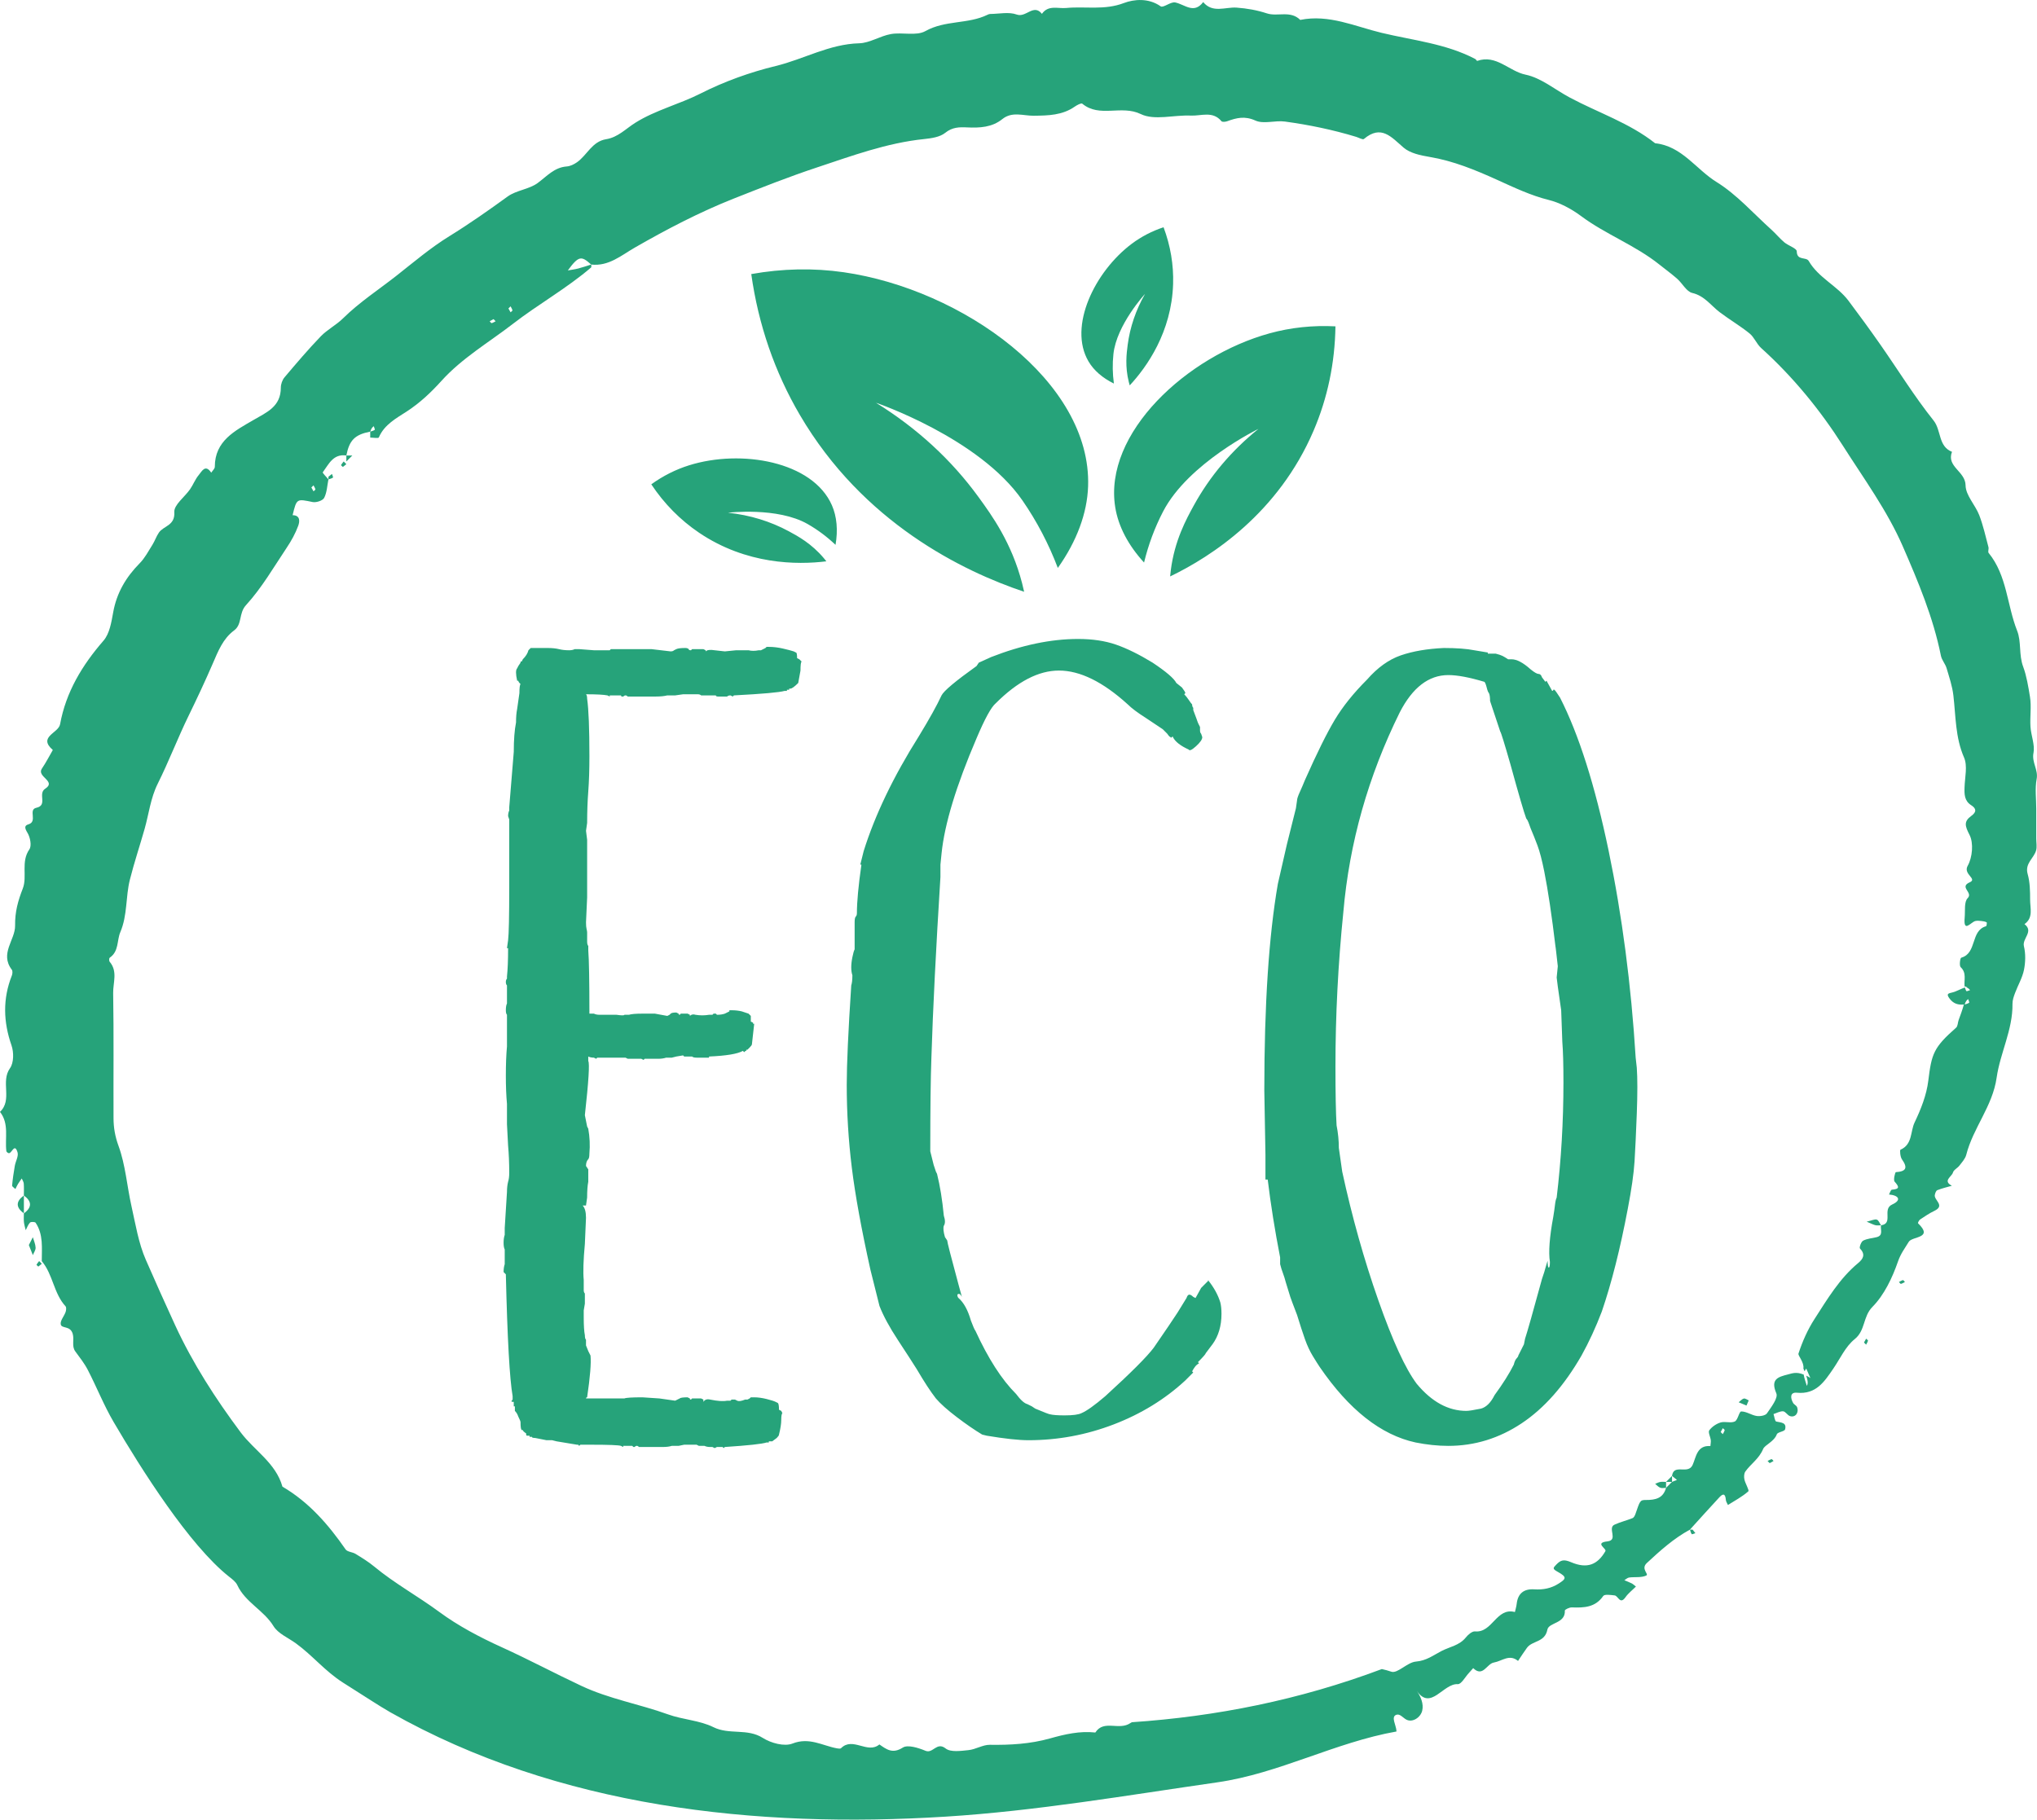 <svg xmlns="http://www.w3.org/2000/svg" width="773.726" height="691.249" viewBox="0 0 3382.37 3021.83" shape-rendering="geometricPrecision" text-rendering="geometricPrecision" image-rendering="optimizeQuality" fill-rule="evenodd" clip-rule="evenodd"><defs><style>.fil0{fill:#26a37a;fill-rule:nonzero}</style></defs><g id="Vrstva_x0020_1"><path class="fil0" d="M3297.78 1538.18c-26.16 7.41-14.61 44.71-41.19 52.29-1.85.53-3.54 13.28-.93 15.74 10.41 9.73 5.08 21.5 6.56 32.23h4.42c-.86.29-1.53.59-2.33.86 4.11 1.64 5.61 3.32 6.9 5.02-2.09.63-5.53 2.27-5.99 1.64-1.3-1.7-1.89-3.91-2.55-6.07-8.56 3.09-14.3 6.64-20.35 8.15-7.52 1.81-11.2 2.29-4.96 10.5 6.33 8.39 14.18 10.61 23.61 9.67-2.92 10.44-5.87 18.02-8.62 25.53-1.59 4.26-1.33 10.32-4.26 12.9-37.51 33.1-40.68 43.12-46.21 88.18-2.9 23.78-12.31 47.44-22.75 69.3-7.17 14.98-3.23 36.37-23.4 45.23-1.41.59-.51 11.83 2.41 15.97 10.04 14.22 6.97 20.17-10.13 21.28-1.2.11-4.46 12.99-2.04 15.74 7.86 8.85 8.53 12.36-4.59 13.41-1.78.17-3.17 5.19-4.73 7.97 15.86 1.3 21.67 9.16 5.25 16.62-17.16 7.81 2.73 31.64-18.52 34.52-1.42 7.04 4.59 16.96-7.64 19.81-7.46 1.74-15.57 2.33-22.13 5.76-3.29 1.76-6.63 11.43-5.16 12.94 9.42 9.96 5.44 17.14-3.01 24.2-30.93 25.64-51.14 59.85-72.45 92.91-11.41 17.65-20.17 37.47-26.67 57.47-1.08 3.32 9.82 14.56 8.17 24.77.74 1.68 1.3 3.09 1.91 4.54.91-1.51 2.04-3.03 2.78-4.54 2.32 5.24 4.62 10.49 6.89 15.68-2.47-1.58-4.76-2.8-6.9-3.85 3.72 10.84 2.43 13.98 1.08 17.08-1.85-6.3-4.31-12.54-5.28-18.89-12.28-4.9-18.92-2.04-25.78-.29-17.03 4.31-29.67 7.92-19.61 31.54 3.24 7.69-8.52 22.84-15.55 33.11-2.56 3.78-11.55 5.3-17.08 4.42-8.79-1.33-17.17-7.63-25.67-7.51-3.5 0-5.48 14.16-10.66 16.66-6.64 3.15-16.31-.59-23.75 1.68-7.04 2.16-14.33 7.18-18.63 13-2.29 3.15 1.82 10.72 2.49 16.32.37 3.2-.42 6.58-.66 9.85-22.53-1.82-23.78 18.76-29.51 31.35-7.63 16.73-31.37-2.92-34.21 18.18 2.73 2.22 5.48 4.43 8.22 6.66-2.73 1.1-5.48 2.21-8.22 3.26-3.3 3.32-6.63 6.64-9.92 9.92-4.73 17.48-17.67 20.22-33.48 20.15-9.81-.05-9.74 1.34-17.33 23.26-.9 2.56-2.56 5.94-4.73 6.83-9.92 4.01-20.49 6.47-30.16 10.95-11.86 5.48 6.83 25.65-11.51 27.69-22.39 2.46-.99 11.95-3.47 16.26-13.1 22.63-30.39 29.73-57.08 18.3-11.82-5-16.97-3.78-24.42 3.97-5.5 5.71-6.83 6.93 2.24 12 15.66 8.7 14.24 11.49 1.88 19.41-12.77 8.22-26.05 10.61-40.66 9.73-17.1-1.1-27.23 6.49-29.25 24.02-.54 4.62-1.94 9.1-2.96 13.65-30.97-8.11-37.17 34.9-66.21 32.17-4.82-.42-11.54 5.36-15.24 10.02-10.73 13.34-26.59 15.45-40.23 22.44-14.08 7.29-25.14 16.2-42.76 17.67-14.24 1.16-30.53 20.34-40.76 16.79-5.36-1.87-10.58-3.21-15.78-4.37-137.03 51.46-275.16 78.8-415.05 88.29-.79.48-1.65.82-2.39 1.34-19.03 13.17-44.02-6.36-58.27 15.74-25.85-2.86-50.53 2.86-75.18 9.79-32.66 9.2-66.05 11.13-99.94 10.61-11.78-.17-23.52 7.69-35.57 8.86-12.71 1.28-29.59 3.78-37.85-2.75-14.84-11.77-20.96 8.97-33.44 3.85-11.77-4.83-29.45-10.6-37.79-5.3-17.03 10.78-26.86 3.03-38.81-5.25-19.74 16.51-44.02-13.28-63.64 6.18-1.21 1.22-4.6.7-6.86.29-24.25-4.48-45.95-18.93-73.91-7.92-13.42 5.3-35.75-.82-49.23-9.39-25.82-16.37-55.58-4.71-82.05-17.89-22.96-11.37-50.86-12.35-75.38-21.22-47.47-17.14-97.2-25.42-143.95-47.4-44.34-20.8-87.54-43.88-131.95-64.05-36.73-16.68-72.62-35.61-103.97-58.76-35.4-26.12-74.15-47.26-108.03-75.37-9.56-7.92-20.31-14.46-30.92-20.97-5.13-3.15-13.55-3.21-16.46-7.41-28.6-41.27-60.9-78.5-104.88-104.21-11.07-39.52-46.77-59.91-69.44-90.28-41.59-55.72-79.46-114.41-108.67-177.71-16.61-35.97-32.75-72.28-48.67-108.59-12.21-27.86-17.11-59.04-23.86-89.13-7.5-33.34-9.91-68.37-21.52-100.14-5.8-15.84-8.23-30.3-8.31-45.99-.29-69.3.55-138.66-.6-207.97-.29-17.13 7.9-35.89-5.84-51.92-1.13-1.34-1.01-5.9.11-6.66 15.52-10.66 11.72-28.66 17.57-42.39 12.08-28.29 8.68-58.41 15.88-87.12 7.09-28.29 16.66-56.77 24.55-84.62 6.96-24.6 9.82-50.99 21.77-74.95 18.39-36.85 33.03-75.44 51.16-112.63 13.85-28.42 27.64-57.75 40.34-87.15 8.77-20.29 16.74-40.94 35.25-54.69 13.91-10.32 7.35-28.4 19.77-41.99 26.08-28.52 45.89-62.86 67.56-95.29 7.63-11.4 14.49-23.72 19.18-36.56 2.18-5.93 4.32-17.42-9.34-17.56 6.8-28.01 6.78-27.23 33.36-21.81 5.9 1.2 16.73-2.39 19.07-6.97 4.63-9.05 4.96-20.34 7.06-30.69-3.31-4.05-10.15-10.7-9.39-11.74 9.88-13.42 17.33-31.1 39.13-27.91 5.02-25.5 14.15-34.63 39.66-39.64 1.96-5.95 3.92-7.47 5.87-8.99.62 2.09 2.27 5.53 1.65 5.99-2.08 1.58-4.96 2.09-7.52 3v9.92c4.94 0 13.55 1.53 14.29-.23 8.96-21.44 29.79-32.35 46.36-43.15 22.21-14.47 40.57-31.94 57.54-50.73 34.66-38.33 78.78-63.89 118.93-94.93 42.25-32.68 89.11-58.7 129.65-93.51.82-.71.09-3.18.09-4.83-7.18 2.22-14.29 4.73-21.56 6.58-5.64 1.44-11.44 2.19-17.19 3.18 18.29-24.9 22.61-24.28 38.75-9.76 29.1 3.29 49.95-15.21 72.54-28.19 53.19-30.52 107.23-58.79 164.49-81.47 45.48-17.98 90.86-35.99 137.26-51.38 58.59-19.43 116.56-40.99 178.69-47.37 12.05-1.25 26.18-3.27 34.95-10.36 11.74-9.48 23.51-9.61 36.14-8.99 21.05 1 41.53.01 58.72-13.84 16.29-13.11 34.83-5.33 52.02-5.54 24.25-.28 47.52-.65 68.31-15.21 3.64-2.56 10.66-6.22 12.33-4.82 28.71 23.92 64.82 1.56 97.22 17.28 22.72 11.04 55.18 1.17 83.2 2.5 17 .79 36.31-8.14 50.69 9.33 1.33 1.61 6.67 1.13 9.57.06 15.55-5.67 29.19-9.13 46.92-1.1 13.7 6.21 32.73-.6 48.94 1.62 39.98 5.45 79.52 13.62 118.22 25.39 4.4 1.34 10.97 5.2 12.9 3.58 28.9-24.39 45.5-3.15 65.93 14.36 10.81 9.25 27.89 12.86 42.76 15.34 40 6.69 76.2 21.67 113.11 38.38 27.17 12.31 55.16 25.76 85.56 33.28 17.25 4.26 36.42 14.1 53.39 26.73 40.71 30.33 89.73 48.29 129.85 80.4 9.92 7.92 20.23 15.4 29.73 23.77 8.65 7.64 15.29 21.14 24.86 23.4 20.49 4.8 30.84 20.8 45.59 31.97 16.19 12.25 33.85 22.58 49.61 35.3 7.78 6.29 11.61 17.31 19.12 24.11 53.04 47.84 98.35 103.32 136.05 162.65 34.55 54.36 73.27 107.2 99.17 166.62 25.64 58.86 50.64 118.27 63.37 181.82 1.45 7.26 7.35 13.55 9.45 20.77 4.33 14.87 9.36 29.11 11.26 45.22 4.03 34.36 3.13 69.67 17.7 103.03 6.05 13.87 1.44 32.59.85 49.08-.42 11.83-.46 22.86 11.06 30.19 8.56 5.45 9.17 11.15.36 17.55-13.06 9.44-10.78 16.86-3.15 31.71 6.97 13.54 4.79 37.47-3.06 51.33-8.03 14.19 16.68 21.51 3.41 27.41-18.18 8.05 6.07 16.8-3.41 26.26-6.19 6.18-3.97 21.03-4.99 32.06-2.5 26.7 10.3 7.74 17.67 5.98 3.12-.76 6.59-.39 9.87-.05 3.06.31 6.3.82 8.94 2.21.68.36-.05 6.18-.99 6.44zm-28.05 127.01c-2.07 1.58-4.94 2.1-7.51 3.03 1.96-5.94 3.91-7.52 5.87-9.03.6 2.1 2.27 5.54 1.64 6.01zm-409.09 716.52l-3.52-3.49c1.14-2.1 2.33-4.26 3.52-6.41 1.1 1.1 3.27 2.44 3.1 3.26-.53 2.33-2.01 4.43-3.1 6.64zM520.57 806.02c1.1 2.21 2.58 4.32 3.1 6.66.17.82-2.01 2.16-3.1 3.26-1.2-2.15-2.39-4.31-3.54-6.38 1.33-1.33 2.42-2.43 3.54-3.54zm298.89-276.04c1.33 1.31 2.44 2.42 3.54 3.52-2.21 1.1-4.33 2.58-6.66 3.1-.82.17-2.15-2.01-3.26-3.1 2.15-1.19 4.31-2.38 6.38-3.52zm28.32-21.25c1.1 2.21 2.58 4.31 3.1 6.66.19.8-2.01 2.15-3.1 3.24-1.19-2.15-2.38-4.29-3.54-6.38 1.33-1.31 2.43-2.42 3.54-3.52zm2528.78 741.82c2.55-13.79-4.09-29.03-5.02-43.75-1.05-16.43 1.81-33.34-.82-49.44-2.73-16.82-5.7-35.12-11.2-49.79-7.69-20.48-2.78-41.55-10.16-60.14-16.89-42.62-16.66-91.52-47.26-129.13-1.62-1.99.49-6.63-.34-9.72-4.79-17.79-8.71-35.97-15.32-53.1-6.6-17.03-22.52-32.93-22.67-49.43-.2-23.37-32.11-30.89-22.55-55.69-23.21-9.33-17.45-35.58-30.63-52.09-32.03-40.15-59.12-84.22-88.63-126.42-17.08-24.43-34.67-48.52-52.57-72.35-18.83-25.08-49.85-38.08-65.98-65.99-4.31-7.48-19.77-.06-19.95-16.14-.08-5.02-13.99-9.33-20.73-14.98-7.55-6.36-13.84-14.19-21.2-20.82-30.05-27-57.44-58.39-91.29-79.34-34.15-21.13-57.57-59.81-101.94-64.34-42.76-33.85-94.65-50.7-141.99-76.05-24.35-13.03-47.27-32.52-73.17-37.88-27.6-5.71-48.56-33.93-80.25-22.87-.66.25-2.07-2.53-3.46-3.26-48.59-25.42-103.27-30.83-155.27-43.31-43.85-10.53-87.57-31.23-135.15-21.48-16.14-16.17-37.62-5.1-55.09-10.76-16.9-5.5-33.11-8.39-50.66-9.65-18.52-1.31-39.74 9.79-55.38-9.2-15.5 20.48-30.58 3.86-46.5.6-7.43-1.51-19.88 9.48-24.12 6.47-19.94-14.19-44.45-11.83-61.06-5.48-32.32 12.34-63.97 5.19-95.67 8.21-13.93 1.33-29.82-5.42-40.43 9.73-13.88-17.44-26.39 6.83-41.81 1.17-13.1-4.8-29.37-1.03-44.25-.94-1.47.02-3.01.68-4.37 1.34-32.32 15.8-70.19 8.68-102.98 27.06-15.21 8.53-38.39 1.61-57.37 4.96-17.95 3.15-35.04 14.86-52.69 15.32-49.58 1.31-92.03 26.41-138.53 37.71-42.8 10.39-85.36 25.7-124.6 45.59-35.68 18.09-75.03 27.61-108.63 48.73-15.78 9.93-28.86 24.17-48.32 27.26-23.57 3.77-31.66 26.58-48.6 38.38-4.9 3.41-11.04 6.46-16.83 6.87-20.9 1.56-33.06 16.34-48.4 27.58-14.36 10.5-35.38 11.89-49.81 22.35-31.63 22.96-63.55 45.39-96.79 65.9-31.15 19.23-58.78 42.78-87.43 65.34-29.82 23.49-61.82 44.17-89.13 71.13-11.2 11.07-26.02 18.53-36.91 29.82-21 21.81-40.65 44.94-60.19 68.08-3.69 4.39-6.13 11.32-6.13 17.07 0 31.66-23.14 40.82-46.07 54.18-29.6 17.27-63.63 34.08-63.56 77.33 0 3.26-3.87 6.52-5.95 9.76-9.86-14.83-15.73-1.99-20.75 3.95-5.88 6.98-9.16 16.05-14.41 23.61-8.96 12.91-26.91 25.9-26.14 37.9 1.44 22.7-17.74 22.67-25.58 34.05-4.31 6.26-6.7 13.79-10.76 20.25-6.63 10.55-12.57 22.02-21.18 30.73-22.68 22.98-38.09 48.94-43.92 81.16-2.97 16.4-5.97 35.66-16.16 47.37-35.51 40.82-62.39 85.48-72.08 138.83-2.71 14.89-37.32 20.66-12.05 42.7-5.99 10.3-11.4 21.02-18.11 30.83-9.35 13.7 24.77 20.93 5.58 33.36-13.03 8.45 4.67 27.54-14.8 31.77-14.23 3.1 2.78 22.98-13.35 27.57-7.29 2.07-5.68 6.97-1.37 14.07 4.49 7.38 7.23 21.51 3.12 27.41-14.51 20.86-3.14 45.02-10.94 65.08-7.94 20.42-13.11 38.58-12.77 61.61.34 23.63-25.96 46.3-5.46 73.16 1.59 2.1 1.19 6.89.06 9.74-15.29 38.58-14.21 76.76-.57 115.94 3.93 11.3 3.93 28.9-2.43 37.82-16.25 22.73 4.68 52.4-16.69 72.63 15.55 19.75 7.93 43.18 10.56 65.05.15 1.27 2 2.84 3.41 3.37 5.44 2.29 9.98-18.12 15.17-1.28 1.97 6.36-3.21 14.81-4.52 22.44-1.89 10.84-3.51 21.81-4.49 32.76-.16 1.7 3.58 3.8 5.51 5.78 1.37-2.73 2.56-5.59 4.15-8.21 1.95-3.21 4.23-6.24 6.37-9.33 1.16 2.8 3.12 5.59 3.34 8.45.51 6.59.16 13.23.16 19.81 13.59 9.98 13.59 19.77 0 29.73 0 4.9-.4 9.79.12 14.58.48 4.48 1.95 8.91 2.98 13.34 2.28-4.31 3.85-9.33 7.12-12.65 1.55-1.57 8.23-1.34 9.32.29 13.07 19.58 10.15 41.9 10.21 63.71 18.64 22.1 19.64 53.45 39.44 75.01 1.65 1.81 1.09 6.72.05 9.68-2.47 6.93-9.07 14.1-8.02 20.17 1.36 7.86 15.71 1.68 19.85 15.74 2.99 10.09-2.15 20.51 4.37 29.38 7.39 10.08 15.23 19.98 20.89 31.01 14.71 28.49 26.56 58.62 42.73 86.21 45.6 77.87 125.75 204.76 191.58 256.76 5.14 4.08 11.17 8.45 13.78 14.1 13.28 28.62 43.89 41.62 60.12 68.14 7.6 12.42 24.39 19.29 37.14 28.56 27.95 20.34 48.29 46.16 78.15 65.17 15.78 10.02 31.55 20.04 47.34 30.13 10.42 6.58 20.85 13.24 31.6 19.35 279.01 157.78 606.62 192.82 921.74 173.17 151.24-9.5 301.2-35.44 451.07-56.96 102.75-14.73 194.96-66.21 297.56-84.45 0-.23.06-.46.05-.71-.48-9.96-9.65-23.66-.28-27.03 5.88-2.1 10.78 4.65 16.2 7.75 10.22 5.87 24.03-3.04 26.8-14.52 2.78-11.43-2.38-23.32-9.03-33.07 23.15 33.93 43.91-12.57 68.18-11.06 5.76.34 12.34-12.14 18.52-18.72 2.38-2.56 4.7-5.25 7.01-7.86 16.28 15.74 22.42-7.29 34.36-9.33 13.47-2.29 25.76-14.64 40.12-2.63 4.94-7.35 9.65-14.81 14.89-21.92 8.93-12.06 29.7-8.63 33.81-30.02 2.35-12.29 30.24-9.85 29-31.71-.08-1.64 7.63-5.42 11.61-5.25 20.06.71 38.86.23 52.17-19 2.22-3.21 12.49-1.64 18.89-.93 5.94.7 8.93 16.03 18.07 2.97 4.66-6.64 11.47-11.77 17.31-17.67-2.3-1.74-4.4-3.89-6.95-5.24-3.94-2.04-8.19-3.51-12.29-5.25 2.64-1.57 5.16-4.2 7.97-4.54 9.53-1.24 20.25.59 28.39-3.27 5.07-2.38-9.64-10.89 1-20.8 22.3-20.74 44.66-40.8 71.52-55.43 16.37-18.01 32.6-36.14 49.17-53.98 7.07-7.58 9.79-4.08 10.49 4.6.22 2.92 2.26 5.67 3.48 8.45 11.47-7.27 23.71-13.74 33.79-22.61 2.01-1.74-4.94-12.76-6.44-19.75-.91-4.14-.74-9.98 1.54-13.17 9.1-12.83 22.72-21.11 29.51-37.42 2.92-7 18.19-12.06 22.75-24.43 1.44-3.91 12.79-4.54 13.73-8.21 3-11.66-6.72-11.14-14.67-12.99-2.35-.52-3.07-8.11-4.54-12.42 5.34-1.7 10.83-4.96 16-4.56 3.95.29 7.12 6.59 11.38 7.94 8.73 2.8 15.21-5.42 11.77-14.81-1.02-2.8-5.11-4.37-6.67-7.17-4.49-7.98-5.4-18.01 6.36-16.85 31.87 3.15 45.65-18.42 60.35-39.86 11.47-16.74 20.35-36.9 35.55-49.08 18.07-14.46 13.51-37.37 29.48-53.57 19.77-20.05 33.13-48.49 42.55-75.66 4.48-12.93 11.34-21.79 17.84-32.46 5.84-9.5 41.76-5.42 15.3-30.83-.48-.46 1.7-5.08 3.58-6.3 7.71-5.13 15.44-10.36 23.75-14.33 18.32-8.86-1.13-17.73.6-26.41.57-2.86 2.02-7.04 4.17-7.88 7.8-3.09 16.08-5 24.17-7.34-15.8-8.28-.09-15.04 1.76-21.91 1.2-4.49 7.55-7.34 10.76-11.54 4.29-5.65 9.7-11.43 11.35-17.96 11.34-44.76 43.68-80.54 50.44-128.04 5.85-41.16 26.95-79.63 26.33-122.7-.09-6.01 2.1-12.23 4.25-17.94 4.79-12.9 12.14-25.13 14.81-38.36 2.56-12.71 2.93-26.87-.09-39.34-3.13-12.94 16.94-24.4.93-36.68 15.06-10.63 9.33-26.46 9.36-40.37.02-14.33-.22-29.25-4.08-42.86-4.99-17.67 10.21-25.88 13.98-39.04 1.74-6.11.29-13.13.29-19.74v-49.54c0-16.51-2.33-33.47.66-49.42 2.92-15.49-8.25-27.4-5.31-43.16z"/><path class="fil0" d="M941.97 453.68c-1.91 1.56-3.85 3.14-5.76 4.68 1.62-2.3 2.93-4.06 4.39-6.07.45.46.91.93 1.37 1.39zm-4.41-4.41c.74.74 1.48 1.47 2.22 2.21-5 4.96-6.8 4.08-6.63 3.75 1.16-2.16 2.87-4 4.4-5.96zM475.95 869.9c-1.93 1.58-3.86 3.14-5.78 4.68 1.76-2.38 3.12-4.19 4.48-5.95.43.42.86.85 1.3 1.27zm-4.43-4.42c.74.74 1.48 1.48 2.21 2.22-4.99 4.96-6.78 4.06-6.59 3.74 1.16-2.13 2.87-4 4.39-5.96zM47.89 2067.66c2.6-5.07 4.62-9.03 6.64-12.99 1.65 5.76 4.34 11.47 4.6 17.3.19 4.09-2.95 8.28-4.6 12.42-2.2-5.53-4.4-11.07-6.64-16.73zm-8.23-52.63c-13.59-9.96-13.59-19.75 0-29.73v29.73zm2770.87 525.23c1.53 1.98 3.06 3.97 4.59 5.88-2.09.65-5.54 2.27-6.01 1.64-1.57-2.04-2.09-4.9-3-7.52h4.42zm128.01-110.39c-1.33-1.34-2.43-2.46-3.54-3.57 2.21-1.1 4.32-2.56 6.66-3.09.82-.17 2.16 1.99 3.26 3.09-2.15 1.23-4.31 2.39-6.38 3.57zm156.56-200.34c1.14-2.04 2.33-4.2 3.52-6.35 1.1 1.1 3.27 2.44 3.1 3.26-.53 2.33-2.01 4.43-3.1 6.64-1.1-1.1-2.21-2.21-3.52-3.55zm58.05-100.49c2.21-1.1 4.33-2.63 6.66-3.13.82-.17 2.16 2.04 3.26 3.13-2.19 1.05-4.31 2.56-6.66 3.09-.8.19-2.15-2.04-3.26-3.09zM63.64 2103.46c-1.15-1.17-3.26-2.8-3.05-3.15 1.16-2.16 2.87-4.03 4.39-6.01 1.48 1.51 2.95 2.98 4.43 4.43-1.92 1.57-3.86 3.15-5.77 4.73zm2702.81 357.53v9.92c-3.24 0-6.83.86-9.65-.23-3.17-1.23-5.67-4.2-8.46-6.42 2.8-1.1 5.51-2.61 8.4-3.14 3.15-.52 6.47-.12 9.71-.12zm133.58-126.78c-7.57-3.14-10.3-4.31-13.02-5.42 2.84-2.15 5.4-5.36 8.6-6.18 2.26-.63 5.36 1.93 8.08 3.03-1.5 3.51-3 7.01-3.66 8.57zm199.53-305.36c8.73-1.99 13.39-4.56 16.85-3.38 3.04.99 4.73 6.11 7 9.39-3.07 0-6.29.57-9.2-.12-3.58-.82-6.93-2.69-14.64-5.88zm-323.19 422.22v9.92h-9.92c3.3-3.26 6.61-6.58 9.92-9.92zM545.36 791.7c1.94-1.54 3.91-3.06 5.87-4.59.62 2.09 2.25 5.54 1.65 6.01-2.09 1.56-4.96 2.07-7.52 3v-4.42zm23.98-16.21c-1.16-1.14-3.27-2.77-3.07-3.14 1.17-2.15 2.89-4 4.42-5.96l4.42 4.42c-1.93 1.56-3.86 3.12-5.76 4.68zm5.76-19.01h9.91c-3.3 3.3-6.61 6.61-9.91 9.92v-9.92zm9.92 0c3.31-3.3 6.61-6.61 9.92-9.92l-9.92 9.92zm9.91-9.92c3.31-3.3 6.61-6.61 9.92-9.9-3.3 3.29-6.61 6.6-9.92 9.9zm9.92-9.9c3.31-3.3 6.61-6.61 9.92-9.91-3.3 3.3-6.61 6.61-9.92 9.91zm639.96 1002.91l-3.75 3.72h-1.88v1.93h-1.87c0 1.22-.63 1.87-1.87 1.87l-1.89-1.87c-8.74 5.02-27.49 8.11-56.22 9.37v1.87h-20.62c-3.75 0-6.27-.63-7.49-1.87h-13.13l-1.87-1.91-11.26 1.91-7.49 1.87h-9.37c-3.74 1.22-8.14 1.87-13.11 1.87h-22.5l-1.87 1.87-3.74-1.87h-22.5l-3.75-1.87h-46.84l-1.88 1.87-3.74-1.87c-3.75 0-6.89-.63-9.36-1.87v7.47c2.47 3.72.6 33.75-5.64 89.93l3.74 18.76 1.9 3.74c2.47 13.74 3.09 27.5 1.87 41.27 0 4.96-.66 8.11-1.87 9.33-2.53 2.56-3.77 6.29-3.77 11.24l3.77 5.65v20.59c-1.27 6.29-1.9 15.03-1.9 26.29l-1.87 13.11h-5.62c3.75 3.72 5.62 10.61 5.62 20.57l-1.87 43.13c-2.53 27.5-3.14 47.51-1.89 59.98v16.83c0 2.56.62 4.43 1.89 5.65v16.85l-1.89 11.24v11.26c0 13.76.62 23.72 1.89 29.96 0 3.78.62 6.3 1.87 7.52v9.37l3.77 9.39 3.74 7.46c1.22 12.52-.65 35.61-5.64 69.36-1.25 0-1.87.65-1.87 1.87h63.72c2.5-1.22 12.48-1.87 29.99-1.87l28.12 1.87 26.22 3.72 3.75-1.85 3.75-1.87c1.22-1.22 5.62-1.87 13.11-1.87l3.75 1.87c0 1.28.62 1.87 1.87 1.87l1.88-1.87h14.98l3.75 1.87v3.78c2.48-3.78 6.24-5.02 11.24-3.78 12.48 2.56 21.85 3.15 28.12 1.85h5.62l1.87-1.85h5.62l3.75 1.85c2.49 1.3 6.84.71 13.11-1.85h3.75l3.75-1.87 1.87-1.87h5.62c6.24 0 13.11.94 20.62 2.8 7.49 1.87 12.48 3.51 14.98 4.73l3.77 1.87c1.22 1.22 1.87 5 1.87 11.24l3.74 1.87 1.87 3.72c-1.25 1.3-1.87 5.02-1.87 11.26 0 6.3-1.25 14.39-3.74 24.37 0 1.27-1.27 3.15-3.75 5.65l-7.49 5.59h-5.62v1.87h-3.75c-7.51 2.5-30.64 4.96-69.34 7.52l-1.88 1.85-1.87-1.85h-9.37l-3.74 1.85-3.75-1.85h-3.75c-3.74 0-6.87-.65-9.37-1.87h-9.36l-3.75-1.93h-20.62l-9.36 1.93h-11.26c-3.74 1.22-8.76 1.87-15 1.87h-39.35c-2.52-2.56-5-2.56-7.49 0h-1.88l-1.87-1.87h-15v1.87l-3.75-1.87c-3.74-1.28-20.6-1.93-50.59-1.93h-16.86l-1.88 1.93-1.87-1.93h-1.87l-33.75-5.59-7.49-1.87h-9.37l-18.75-3.72c-3.74 0-5.61-.65-5.61-1.93h-3.75v-1.87h-3.75c-1.25 0-1.88-.59-1.88-1.85v-1.87c-3.74-2.52-5.61-4.37-5.61-5.65h-1.88c-1.25-1.24-1.87-5.61-1.87-13.11 0-1.24-1.27-4.37-3.75-9.33-1.25-3.78-3.15-6.87-5.62-9.39v-7.52h-1.87v-7.46h-1.87c-2.53 0-2.53-1.22 0-3.78v-5.59c-5-28.74-8.76-96.25-11.26-202.44l-3.74-3.74c0-4.94.6-9.37 1.87-13.11v-24.37c-1.27-2.5-1.87-6.22-1.87-11.24 0-5 .6-9.37 1.87-13.11v-11.24l3.74-59.98c0-6.24.63-11.89 1.87-16.9 1.23-3.74 1.88-8.69 1.88-14.98 0-16.22-.65-31.2-1.88-44.94l-1.87-35.61v-33.75c-1.25-13.76-1.87-29.39-1.87-46.87 0-18.76.62-34.97 1.87-48.73v-52.46c-1.25-1.22-1.87-3.78-1.87-7.52 0-4.94.62-8.74 1.87-11.24v-29.96c-1.25-1.22-1.87-3.09-1.87-5.65 0-2.46.62-4.37 1.87-5.59v-3.78c1.23-11.2 1.87-26.83 1.87-46.81h-1.87l1.87-13.17c1.23-9.95 1.88-39.34 1.88-88.06V1361l-1.88-5.62c0-3.74.63-6.86 1.88-9.37v-5.62l7.51-91.83c0-19.97 1.24-36.23 3.74-48.74 0-8.73.6-16.22 1.87-22.49l3.75-26.24c0-8.73.62-13.73 1.89-14.98-2.52-2.5-3.75-4.37-3.75-5.62h-1.88c-2.5-11.26-2.5-18.1 0-20.62l1.88-3.75 3.75-5.62v-1.88h1.87l1.88-3.74c4.97-4.99 8.11-9.99 9.36-15l3.77-3.75h28.09c7.51 0 13.74.65 18.75 1.89 4.97 1.25 10.6 1.87 16.87 1.87 3.75 0 6.86-.62 9.37-1.87h7.49l24.37 1.87h26.24l1.87-1.87h67.47l31.86 3.74c2.49 0 4.36-.6 5.62-1.87l3.74-1.87c2.5-1.24 7.51-1.89 15-1.89 2.5 0 4.37.65 5.64 1.89 0 1.25 1.22 1.87 3.74 1.87l1.88-1.87h18.73l3.75 1.87v1.87c2.49-2.49 7.49-3.09 15-1.87l16.86 1.87 18.73-1.87h20.62c4.97 1.27 10.61 1.27 16.88 0h3.74l3.75-1.87 3.74-1.89 1.89-1.87h3.75c7.49 0 15.27.94 23.43 2.81 8.09 1.87 14.05 3.46 17.79 4.68l3.75 1.88c1.24 0 1.89 3.12 1.89 9.37l3.74 1.87 3.75 3.74c-1.27 1.27-1.87 6.29-1.87 15l-3.75 20.62c-6.27 6.27-10.64 9.37-13.13 9.37h-1.87v1.87h-3.75v1.88h-3.75c-8.76 2.52-36.86 5-84.34 7.49l-1.87 1.88-3.74-1.88c-2.52 0-4.4.65-5.62 1.88h-15c-2.52 0-3.75-.63-3.75-1.88h-24.37c-1.25-1.22-3.13-1.87-5.61-1.87h-24.37l-13.13 1.87h-13.11c-5.02 1.25-11.24 1.88-18.75 1.88h-46.86c-2.5-2.5-5-2.5-7.49 0h-1.87c-1.27 0-1.88-.63-1.88-1.88h-18.73v1.88l-3.75-1.88c-6.27-1.22-18.13-1.87-35.61-1.87 1.23 1.25 1.87 3.75 1.87 7.49 2.5 17.51 3.77 49.39 3.77 95.58 0 22.5-.66 41.88-1.87 58.1-1.27 16.26-1.9 33.74-1.9 52.49l-1.87 13.1 1.87 15.01v95.58l-1.87 41.22c0 5 .29 8.77.94 11.26.62 2.52.93 4.39.93 5.61v14.97c0 3.78.63 6.29 1.9 7.51v7.54c1.2 14.97 1.87 49.99 1.87 104.91h7.49c2.49 1.28 5.62 1.91 9.37 1.91h28.11c8.73 1.24 13.11 1.24 13.11 0h7.51c3.75-1.22 11.24-1.91 22.49-1.91h20.62l20.62 3.78 3.75-1.87 1.87-1.91c1.22-1.22 4.36-1.87 9.36-1.87l3.77 1.87c0 1.28.6 1.91 1.87 1.91l1.87-1.91h11.24l3.75 1.91v1.87c2.49-2.5 5.62-3.09 9.36-1.87 7.51 1.24 15 1.24 22.5 0h5.62l1.87-1.91h3.75l1.87 1.91c4.97 0 9.37-.63 13.13-1.91l7.49-3.74v-1.87h3.75c6.24 0 11.86.65 16.86 1.87l11.24 3.74 3.75 3.78v9.39l3.74 1.87v1.85h1.88l-3.75 33.76c0 1.22-1.25 3.09-3.74 5.59zm768.4 492.94l-11.26 14.98c0 1.27-4.39 6.22-13.13 14.96 1.25 0 1.89.65 1.89 1.87-2.52 1.28-4.7 3.15-6.56 5.65-1.87 2.52-3.44 5.02-4.68 7.46l1.87 1.87-13.11 13.17c-33.75 31.24-73.42 55.61-119.01 73.09-45.62 17.48-92.77 26.22-141.51 26.22-16.25 0-39.34-2.5-69.33-7.52l-7.51-1.85c-12.49-7.52-26.56-17.14-42.16-29.03-15.65-11.89-27.18-22.21-34.67-30.95-8.77-11.24-19.38-27.46-31.86-48.72-6.27-9.98-16.57-25.95-30.93-47.8-14.38-21.85-24.68-40.93-30.92-57.13l-15-59.97c-14.98-67.51-25.3-124.05-30.92-169.62-5.62-45.64-8.43-91.51-8.43-137.79 0-33.74 2.49-88.65 7.49-164.89 1.24-3.79 1.88-9.37 1.88-16.9-1.27-3.74-1.88-8.11-1.88-13.11 0-4.96.62-10.61 1.88-16.85 1.24-6.24 2.49-10.61 3.74-13.11v-45c0-4.97.62-8.09 1.89-9.37 1.22-1.23 1.87-3.09 1.87-5.61 0-18.76 2.48-45.6 7.5-80.6h-1.88l5.62-22.49c18.75-59.97 49.34-123.69 91.85-191.16 17.47-28.73 29.98-51.23 37.48-67.47 3.74-7.49 23.1-23.72 58.1-48.73l3.74-5.62 20.62-9.36c51.23-19.98 99.34-29.99 144.31-29.99 23.72 0 44.66 3.12 62.78 9.36 18.1 6.27 38.42 16.25 60.93 29.99 22.49 15 35.6 26.24 39.35 33.73l9.36 7.51c3.77 5 5.64 8.14 5.64 9.36l-1.87 1.89c2.49 2.52 4.97 5.62 7.49 9.36 2.49 3.75 4.37 6.27 5.62 7.51 0 2.52.62 4.39 1.87 5.62v3.75l5.62 14.98c1.24 3.75 2.18 6.27 2.81 7.51.62 1.27 1.54 3.14 2.81 5.62v5.62c0 2.52.63 4.39 1.88 5.64l1.87 5.61c0 3.75-3.46 8.76-10.32 15-6.87 6.27-10.93 8.15-12.17 5.62-13.76-6.22-22.49-13.13-26.24-20.62 0-1.24-.65-1.24-1.88 0-1.25 1.27-1.87 1.27-1.87 0-1.25 0-3.13-1.87-5.62-5.61l-7.49-7.51-28.12-18.75c-13.76-8.73-23.74-16.22-29.98-22.49-41.23-37.48-79.35-56.23-114.33-56.23-33.73 0-68.72 18.13-104.94 54.36-7.51 6.25-18.13 25.62-31.86 58.1-33.75 78.72-53.13 142.44-58.1 191.18l-1.88 18.72v20.62c-7.49 119.97-12.49 219.92-15 299.89-1.27 33.7-1.87 85.57-1.87 155.52l5.62 22.49 3.75 11.26 1.87 3.72c4.99 20.06 8.73 43.13 11.24 69.37 2.5 7.51 2.5 13.11 0 16.83-1.25 3.8-.63 10.04 1.89 18.78l3.74 5.59c0 2.56 6.24 26.92 18.75 73.14l5.62 20.59c-2.52-4.96-5.02-6.24-7.51-3.74 0 2.52.62 4.37 1.88 5.61 8.73 7.51 15.6 19.99 20.62 37.53 3.74 9.96 6.24 15.61 7.49 16.85 21.22 46.22 43.72 81.25 67.48 104.91 7.49 10.02 13.73 15.68 18.73 16.9l7.51 3.74 5.62 3.74c15 6.3 23.1 9.39 24.36 9.39 4.99 1.27 13.13 1.85 24.37 1.85 13.74 0 23.1-1.22 28.11-3.74 8.73-3.72 21.85-13.1 39.37-28.08 42.46-38.72 69.34-65.58 80.59-80.62l24.37-35.61 15-22.5 15-24.36c1.22-3.74 2.8-5.61 4.68-5.61 1.87 0 4.03 1.28 6.55 3.74l3.75 1.87 9.37-16.85 11.24-11.26c1.24-1.22 1.24-1.85 0-1.85 9.99 12.46 16.86 25 20.6 37.47 1.25 5.02 1.89 11.26 1.89 18.76 0 20-5 36.85-14.98 50.61zm556.59-138.73c0 7.52.62 11.26 1.89 11.26 1.22 0 1.87-3.1 1.87-9.39-2.52-16.2-.65-41.21 5.62-74.97 1.24-7.46 2.16-14.04 2.81-19.63.62-5.65 1.56-9.68 2.81-12.19 7.49-62.49 11.24-126.19 11.24-191.18 0-30.02-.63-52.46-1.87-67.51l-1.88-52.46-5.62-39.33-1.87-14.98 1.87-18.76c-2.5-22.5-3.74-33.11-3.74-31.89-6.27-52.45-12.51-94.28-18.75-125.54-3.74-18.75-7.49-33.08-11.24-43.11-3.74-9.98-7.49-19.35-11.24-28.11-1.25-3.75-2.52-7.18-3.75-10.32-1.25-3.1-2.52-5.3-3.74-6.55-3.75-9.99-12.51-39.98-26.24-89.96-10.02-34.96-15.65-53.1-16.88-54.35l-16.86-50.61c0-6.24-.65-10.59-1.87-13.13-1.27-1.22-2.52-4.36-3.74-9.36-1.27-4.99-2.53-8.12-3.77-9.37-25-7.49-44.97-11.24-59.97-11.24-32.51 0-59.35 20.62-80.59 61.85-52.46 106.21-83.72 216.79-93.71 331.72-8.74 86.22-13.11 171.8-13.11 256.77 0 43.72.62 76.25 1.88 97.47 2.49 12.46 3.74 25 3.74 37.47l5.62 39.35c16.23 74.95 36.23 146.19 59.98 213.68 23.71 67.44 44.97 113.65 63.72 138.66 24.96 30.02 52.46 45 82.45 45 3.75 0 11.86-1.22 24.36-3.78 8.73-2.46 16.23-9.98 22.49-22.44 13.76-18.78 24.37-35.61 31.88-50.59 1.22-5.02 2.81-8.45 4.68-10.32 1.87-1.93 2.81-3.44 2.81-4.73l9.37-18.7 1.89-9.39c3.74-11.26 13.11-44.35 28.11-99.32l3.74-11.26 3.75-13.11 1.87-5.65zm-59.97-998.91c8.73 0 19.37 5.62 31.86 16.86 6.24 5.02 10.59 7.49 13.13 7.49 2.47 0 4.36 1.88 5.62 5.64l5.62 7.49 1.87-1.87 9.37 16.86c1.22 0 1.87-.62 1.87-1.88h1.88c1.22 1.27 2.49 2.83 3.74 4.69 1.24 1.87 3.1 4.68 5.62 8.43 31.21 61.24 58.1 145.88 80.6 253.94 22.47 108.09 37.47 222.76 44.97 343.94l1.87 16.85c1.23 17.48 1.23 42.78 0 75.89-1.25 33.17-2.52 59.69-3.74 79.68-1.27 20-5 46.22-11.24 78.69-12.53 66.29-26.89 123.1-43.12 170.55-10.01 26.24-21.25 50.59-33.73 73.1-28.76 50.01-61.85 87.49-99.34 112.49-37.48 24.96-78.08 37.48-121.82 37.48-17.51 0-35.6-1.93-54.33-5.65-57.5-12.48-110.59-54.33-159.32-125.56-2.52-3.72-6.27-9.67-11.24-17.82-5-8.11-9.37-17.5-13.13-28.11-3.75-10.61-8.14-24.06-13.11-40.26-6.27-16.28-10.02-26.3-11.24-30.02l-7.51-24.37c-1.25-4.96-2.8-9.96-4.68-14.98-1.87-4.96-3.46-9.96-4.68-14.98v-11.24c-8.76-45-15.65-88.14-20.62-129.34h-3.75v-41.2l-1.89-106.84c0-142.45 7.51-256.75 22.5-342.96l15-65.61 15-59.98 1.87-13.11c0-2.49 1.54-7.18 4.68-14.05 3.1-6.86 5.92-13.42 8.43-19.68 19.98-44.99 36.56-78.39 49.67-100.26 13.13-21.85 30.93-44.06 53.42-66.55 17.48-19.97 36.22-33.42 56.22-40.29 19.98-6.86 43.72-10.92 71.23-12.19 21.24 0 38.1 1.27 50.59 3.75l11.24 1.87 11.26 1.88v1.87h13.13c4.96 1.25 8.71 2.52 11.23 3.75 2.5 1.27 5.64 3.13 9.37 5.62h5.62zm-292.36-552.91c-37.53-1.94-74.24 1.93-109.25 11.57-137.23 37.73-276.28 165.68-256.4 288.94 5.08 31.6 21.53 63.03 47.85 91.74 7.17-29.65 17.77-58.13 31.68-84.88 41.71-80.34 158.25-137.06 158.25-137.06-44.62 36.03-80.6 78.61-107.03 126.62-12.8 23.29-32.15 58.5-38.5 108.14-.45 3.4-.8 6.81-1.1 10.27 69.53-33.53 179.77-105.54 238.14-241.95 23.28-54.35 35.49-112.63 36.36-173.39zM1081.45 804.32c19.44-14.01 40.48-24.6 62.58-31.54 86.63-27.18 205.39-6.61 237.33 66.35 8.19 18.7 10.22 41.25 6.02 65.73-14.07-13.42-29.61-25.02-46.3-34.58-50.13-28.66-132.22-18.81-132.22-18.81 36.37 3.91 70.38 14.3 101.13 30.93 14.92 8.06 37.47 20.25 58.02 44.66 1.4 1.68 2.78 3.38 4.14 5.14-48.88 6.04-132.86 5.5-211.3-47.46-31.26-21.11-57.95-48.15-79.4-80.43zm850.58-426.93c-19.24 6.41-36.91 15.58-52.6 27.3-61.51 45.96-106.18 137.6-71.95 195.61 8.77 14.87 23.21 27.41 42.1 36.66-2.24-16.31-2.52-32.69-.79-48.88 5.14-48.56 52.51-99.98 52.51-99.98-15.32 26.87-25.02 55.35-28.83 84.66-1.85 14.22-4.65 35.72 1.93 61.9.45 1.79.94 3.58 1.47 5.37 28.32-30.52 69.53-88.4 72.03-168.38.99-31.89-4.34-63.57-15.86-94.27zm-684.58 77.78c51.66-9.25 103.21-10.29 153.42-3.07 196.79 28.29 411.87 181.28 405.88 355.58-1.53 44.71-18.81 91.13-50.27 135.52-15.1-39.85-34.81-77.45-58.75-112.11-71.86-104.01-243.29-162.27-243.29-162.27 68.14 42.13 125.47 94.84 170.45 156.79 21.84 30.04 54.83 75.44 72.31 143.12 1.19 4.63 2.3 9.31 3.32 14.04-102.22-34.3-267.61-114.83-372.38-293.65-41.76-71.26-68.88-149.9-80.69-233.94z"/></g></svg>